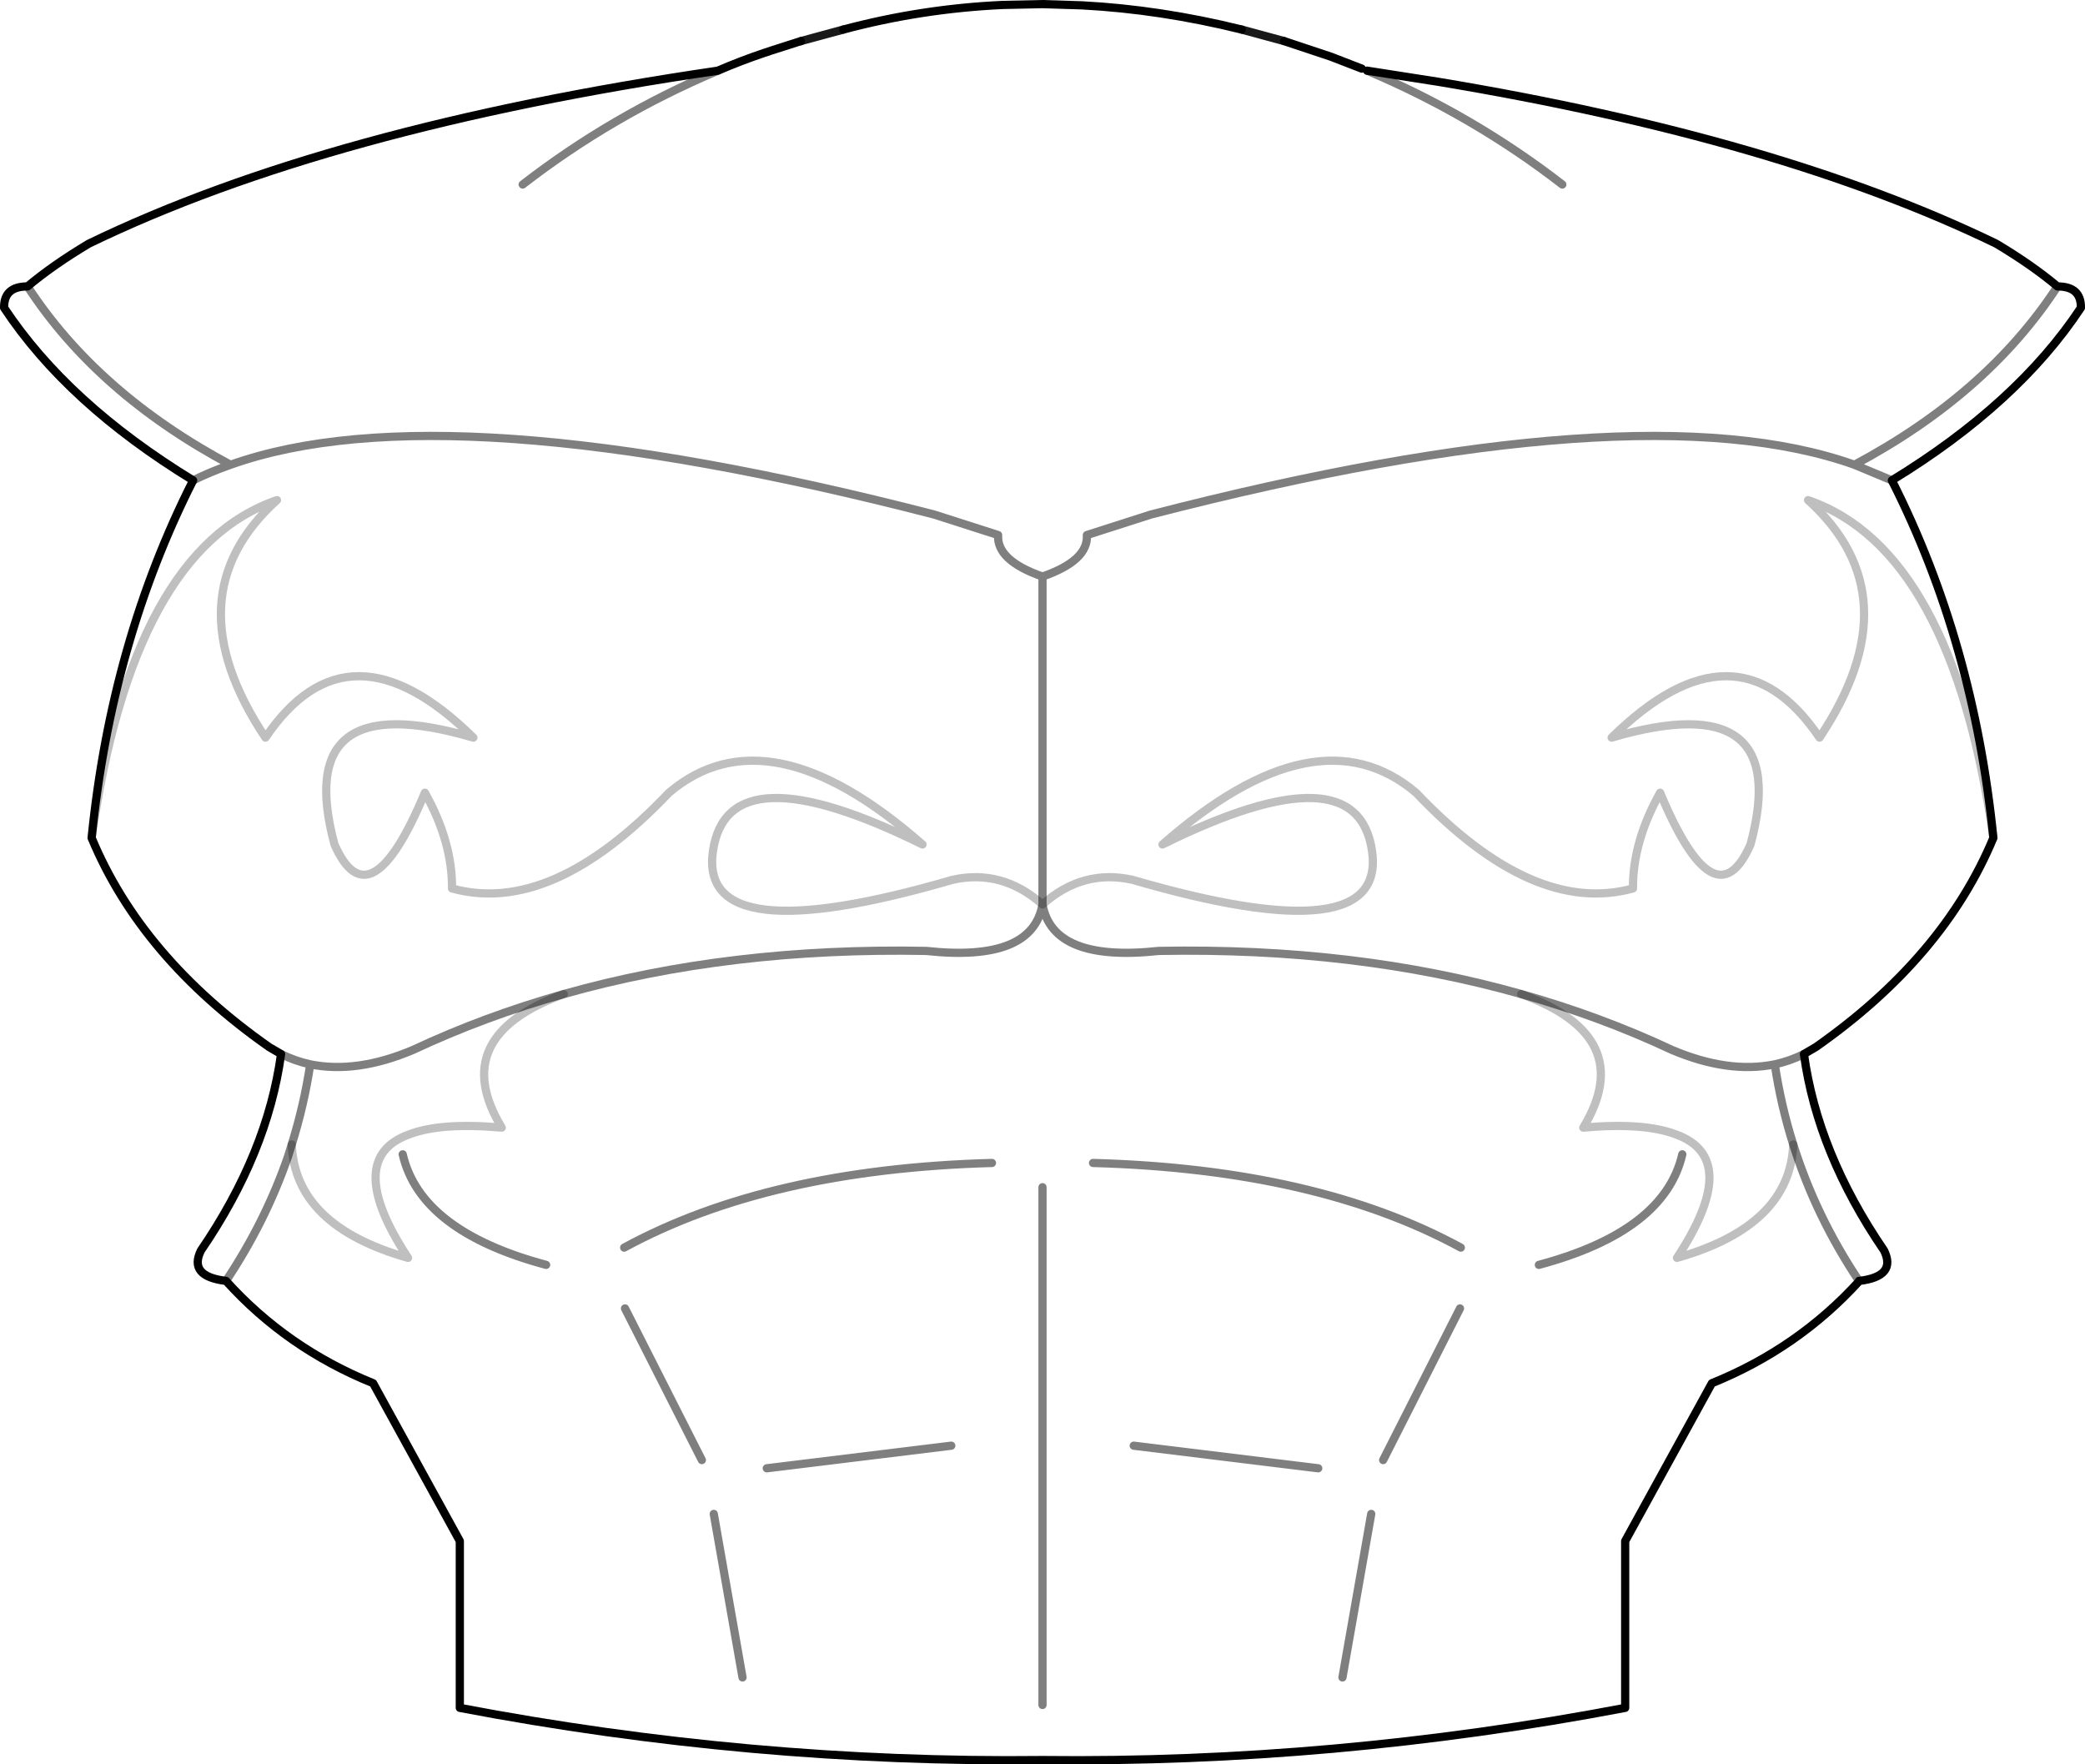 <?xml version="1.0" encoding="UTF-8" standalone="no"?>
<svg xmlns:xlink="http://www.w3.org/1999/xlink" height="214.65px" width="253.7px" xmlns="http://www.w3.org/2000/svg">
  <g transform="matrix(1.0, 0.0, 0.0, 1.0, -273.05, -130.5)">
    <path d="M276.4 165.35 Q284.9 178.4 301.1 187.05 327.2 177.75 386.7 193.1 L394.5 195.6 Q394.3 198.7 399.9 200.65 405.5 198.7 405.3 195.6 L413.1 193.1 Q472.6 177.75 498.7 187.05 514.9 178.4 523.4 165.35 M503.25 188.95 L498.7 187.05 M360.4 139.1 Q347.5 144.55 336.65 152.95 M439.4 139.1 Q452.3 144.55 463.15 152.95 M399.9 240.55 Q401.15 247.6 414.05 246.2 438.0 245.75 458.15 251.45 467.75 254.15 476.5 258.25 483.35 261.15 489.0 260.0 490.85 259.6 492.55 258.75 M491.25 269.75 Q489.75 265.0 489.0 260.0 M477.75 270.95 Q475.6 280.3 460.3 284.4 M450.8 282.3 Q433.25 272.75 406.05 272.0 M307.25 258.75 Q308.95 259.6 310.8 260.0 316.45 261.15 323.3 258.25 332.05 254.15 341.65 251.45 361.8 245.75 385.75 246.2 398.65 247.6 399.9 240.55 L399.9 200.65 M349.0 282.3 Q366.55 272.75 393.75 272.0 M366.35 309.15 L388.8 306.4 M359.9 314.7 L363.4 334.6 M439.9 314.7 L436.4 334.6 M433.45 309.15 L411.0 306.4 M349.1 289.7 L358.45 308.15 M450.7 289.7 L441.35 308.15 M399.9 274.95 L399.9 337.95 M491.25 269.75 Q494.0 278.5 499.25 286.35 M296.55 188.95 Q298.65 187.9 301.1 187.05 M300.55 286.35 Q305.35 279.15 308.1 271.2 L308.55 269.75 Q310.05 264.95 310.8 260.0 M322.05 270.95 Q324.2 280.3 339.5 284.4" fill="none" stroke="#000000" stroke-linecap="round" stroke-linejoin="round" stroke-opacity="0.502" stroke-width="1.0"/>
    <path d="M439.4 139.1 L448.05 140.45 Q489.55 147.35 515.95 160.15 520.3 162.75 523.4 165.35 526.3 165.35 526.25 167.95 518.55 179.6 503.25 188.95 513.2 208.6 515.6 232.45 509.55 247.0 494.0 257.9 L492.55 258.75 Q494.2 270.8 502.3 282.65 503.85 285.8 499.3 286.35 491.85 294.55 481.35 298.8 L470.8 318.0 470.8 338.3 Q435.35 345.05 399.9 344.65 364.45 345.05 329.0 338.3 L329.0 318.0 318.45 298.8 Q307.95 294.55 300.55 286.35 295.95 285.8 297.5 282.65 305.6 270.8 307.25 258.75 L305.8 257.9 Q290.25 247.0 284.2 232.45 286.6 208.6 296.55 188.95 281.25 179.6 273.55 167.95 273.5 165.35 276.4 165.35 279.5 162.75 283.85 160.15 312.95 146.05 360.4 139.1 363.05 137.95 366.0 136.95 L366.9 136.65 370.5 135.5 M375.65 134.1 Q385.2 131.55 395.1 131.1 L399.9 131.0 404.7 131.15 Q414.25 131.65 424.15 134.1 M429.3 135.5 L435.0 137.4 438.75 138.85 M499.25 286.35 L499.3 286.35" fill="none" stroke="#000000" stroke-linecap="round" stroke-linejoin="round" stroke-width="1.0"/>
    <path d="M515.6 232.45 Q510.6 197.4 493.05 191.35 505.95 203.0 494.45 220.25 484.35 205.3 469.15 220.25 491.3 213.75 486.05 233.25 481.75 243.0 475.05 226.95 471.7 232.95 471.75 238.6 459.6 241.95 445.35 226.95 433.3 216.75 414.5 233.25 438.2 221.55 440.0 234.05 441.8 246.55 410.85 237.55 404.8 236.2 399.9 240.55 395.0 236.2 388.95 237.55 358.0 246.55 359.8 234.05 361.6 221.55 385.3 233.25 366.5 216.75 354.45 226.95 340.2 241.95 328.05 238.6 328.1 232.95 324.75 226.95 318.05 243.0 313.75 233.25 308.5 213.75 330.65 220.25 315.45 205.3 305.35 220.25 293.85 203.0 306.75 191.35 289.2 197.4 284.2 232.45 M458.15 251.45 Q472.4 256.65 465.7 267.7 473.05 267.05 476.9 268.5 485.1 271.4 477.1 283.55 490.85 279.65 491.25 269.75 M308.55 269.75 Q308.95 279.65 322.7 283.55 314.7 271.4 322.9 268.5 326.75 267.05 334.1 267.7 327.4 256.65 341.65 251.45" fill="none" stroke="#000000" stroke-linecap="round" stroke-linejoin="round" stroke-opacity="0.251" stroke-width="1.0"/>
    <path d="M370.5 135.5 L375.65 134.1 M424.15 134.1 L429.3 135.5" fill="none" stroke="#000000" stroke-linecap="round" stroke-linejoin="round" stroke-opacity="0.902" stroke-width="1.0"/>
  </g>
</svg>
